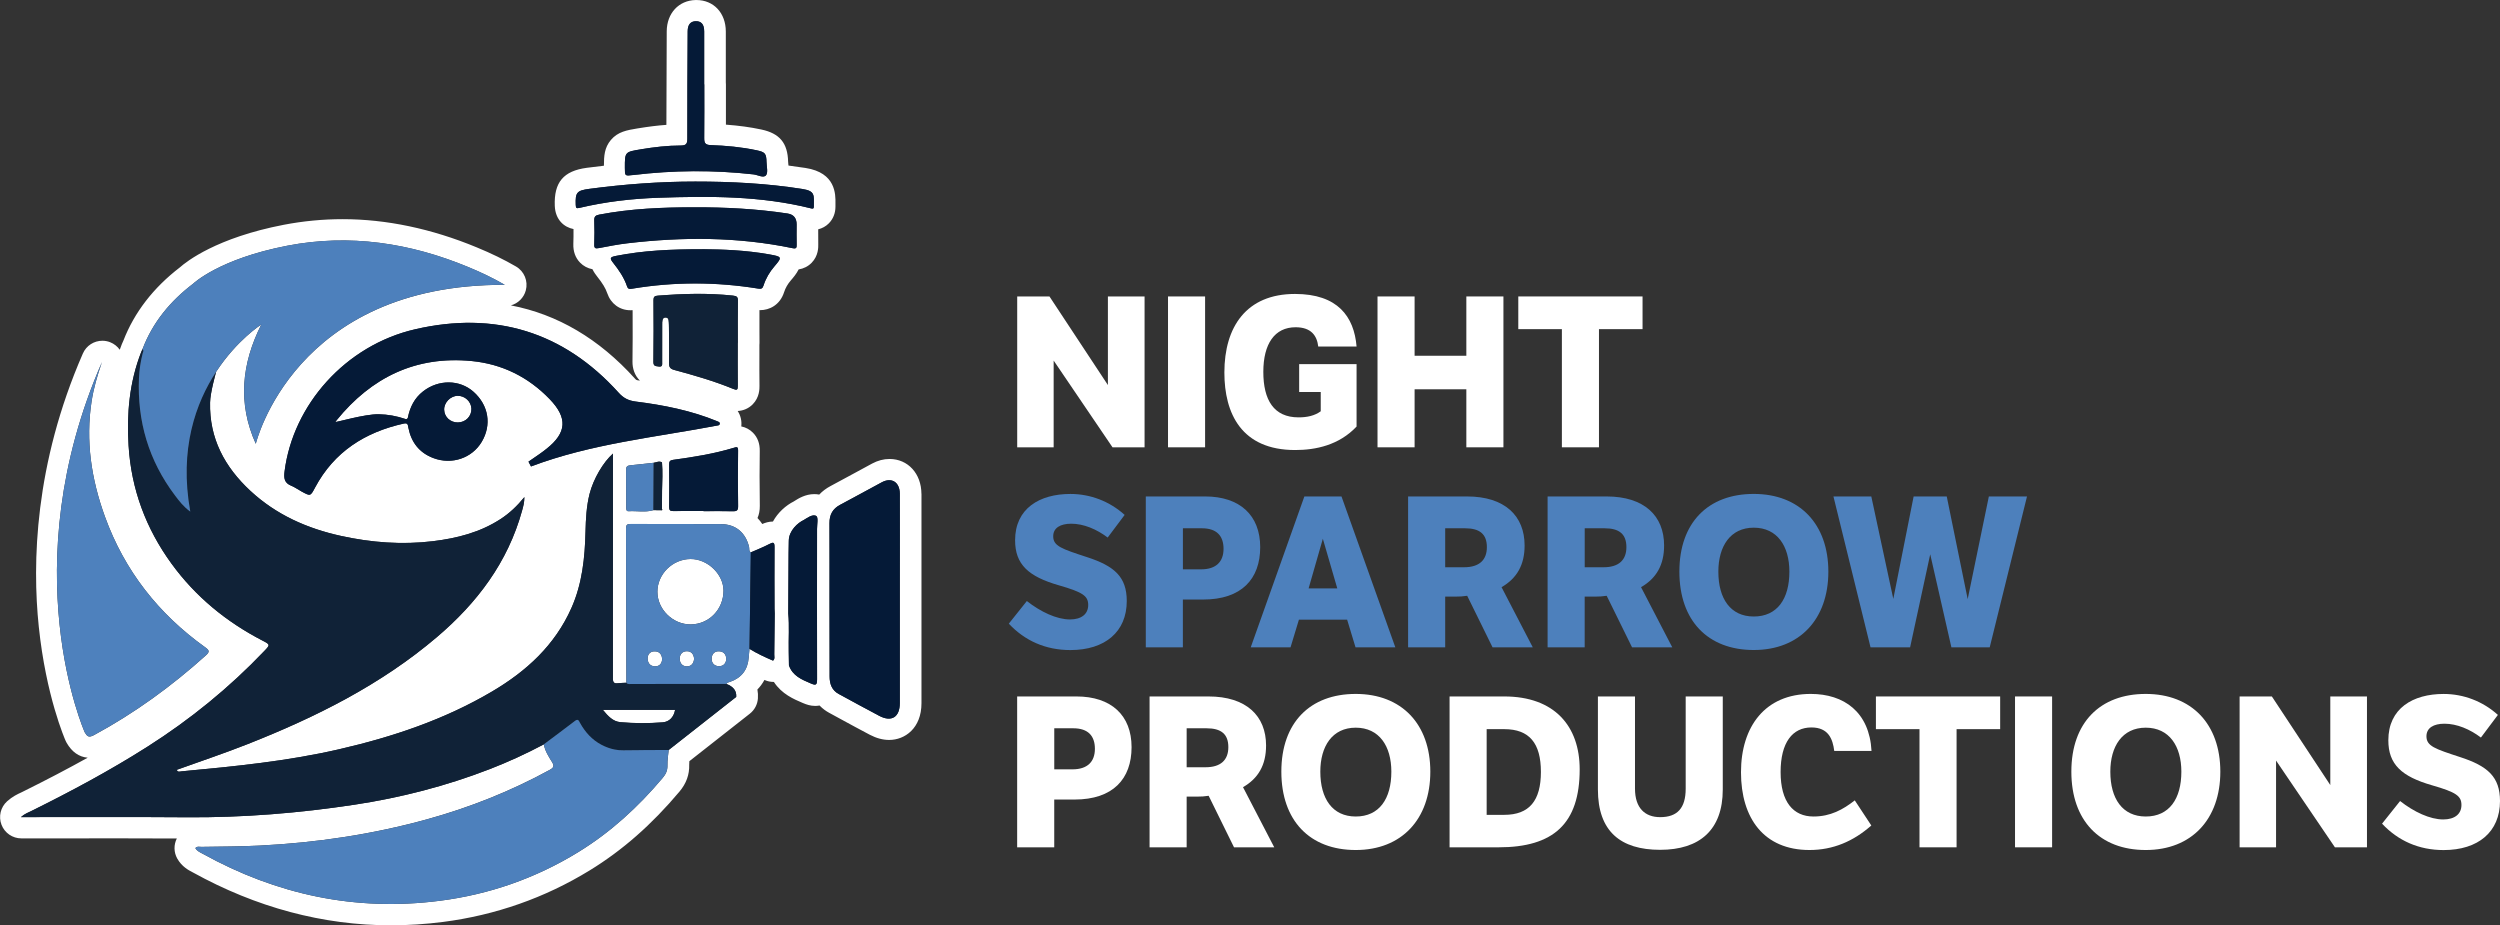 <?xml version="1.0" encoding="UTF-8"?>
<svg id="Dos_and_Don_ts" data-name="Dos and Don&amp;apos;ts" xmlns="http://www.w3.org/2000/svg" viewBox="0 0 899.99 333.13">
  <rect x="0" y="0" width="899.99" height="333.13" fill="#333333" stroke="none"/>
  <defs>
    <style>
      .cls-1 {
        fill: #4d80bc;
      }

      .cls-2 {
        fill: #4e81bd;
      }

      .cls-3 {
        fill: #fff;
      }

      .cls-4 {
        fill: #051a37;
      }

      .cls-5 {
        fill: #102237;
      }
    </style>
  </defs>
  <g id="logos">
    <g>
      <g>
        <path class="cls-3" d="M223.33,259.97c5.07.45,10.17.46,15.25.06,2.45-.2,4-1.95,4.45-4.48h-25.99c1.8,2.18,3.58,4.18,6.29,4.42Z"/>
        <path class="cls-3" d="M231.66,270.04c2.37-.01,4.74-.03,7.11-.04-2.37.01-4.74.02-7.11.04Z"/>
        <path class="cls-3" d="M225.89,246.13s.06.02.09.03c-.03-.01-.06-.02-.09-.03Z"/>
        <path class="cls-3" d="M208.78,260.21c1.86,3.36,4.32,6.13,7.77,7.93,1.52.79,3.08,1.37,4.71,1.69-1.63-.32-3.19-.9-4.71-1.69-3.45-1.8-5.91-4.57-7.77-7.93-.23-.41-.41-.9-.76-1.03.35.14.53.62.76,1.03Z"/>
        <path class="cls-3" d="M236.67,213.1c.03,6.34,5.62,11.76,12.04,11.68,6.58-.08,11.76-5.45,11.74-12.17-.02-5.93-5.77-11.43-11.9-11.37-6.5.06-11.92,5.46-11.89,11.86Z"/>
        <path class="cls-3" d="M244.7,237.18c.03,1.57.94,2.72,2.6,2.71,1.67-.01,2.42-1.17,2.58-2.71-.14-1.67-1-2.75-2.63-2.74-1.63.01-2.58,1.13-2.55,2.74Z"/>
        <path class="cls-3" d="M235.64,239.87c1.67.09,2.57-.87,2.72-2.43-.02-1.76-.87-2.85-2.48-2.95-1.62-.1-2.72.86-2.73,2.53,0,1.54.8,2.76,2.49,2.85Z"/>
        <path class="cls-3" d="M258.93,234.47c-1.68-.1-2.67.95-2.73,2.55-.07,1.6.86,2.73,2.52,2.8,1.63.07,2.57-.9,2.75-2.45-.03-1.78-.9-2.8-2.53-2.9Z"/>
        <g>
          <path class="cls-3" d="M331.71,177.75c-.04-7.25-4.86-12.52-11.48-12.52-2.11,0-4.21.55-6.25,1.64-2.25,1.2-4.51,2.43-6.75,3.66-2.69,1.46-5.47,2.98-8.19,4.42-1.61.85-2.99,1.89-4.12,3.1-.58-.11-1.17-.17-1.78-.17-3.23,0-5.79,1.62-7.17,2.5-.06.04-.12.08-.18.12-2.88,1.45-5.74,3.98-7.53,7.25-1.5.02-2.79.42-3.84.89-.52-.77-1.1-1.49-1.72-2.15.57-1.3.85-2.76.83-4.4-.11-7.91-.11-13.99-.02-19.7.05-2.7-.77-4.93-2.44-6.61-1.16-1.18-2.61-1.95-4.21-2.27.24-2-.25-3.95-1.29-5.55,2.05-.11,3.96-.94,5.39-2.39,2.5-2.53,2.46-5.66,2.45-6.68-.05-3.71-.04-7.51-.03-11.19v-3.53c.02-.23.04-.47.04-.71,0-1.39,0-2.78-.02-4.17,0-2.52-.02-5.1,0-7.66.09,0,.19.02.28.02,3.16,0,7.07-1.71,8.6-6.49.48-1.49,1.29-2.91,2.41-4.21.87-1.01,2.02-2.34,2.82-3.96,1.79-.28,3.41-1.1,4.67-2.38,2.5-2.57,2.41-5.68,2.39-6.7-.04-1.6-.03-3.21-.02-4.91v-.45c1.44-.35,2.76-1.07,3.82-2.14,1.55-1.56,2.4-3.69,2.39-6.02,0-.41,0-.78,0-1.13.05-3.31.15-11.08-10.75-12.79-2.03-.31-4.09-.61-6.16-.87-.02-.21-.04-.4-.06-.58-.02-.26-.07-.66-.07-.8-.16-6.73-3.04-10.2-9.65-11.6-3.93-.84-8.13-1.41-12.74-1.75.02-3.1,0-6.19,0-9.21v-5.27c0-.25-.02-.49-.04-.73v-4.77c0-4.52,0-9.05,0-13.57-.02-6.66-4.37-11.31-10.59-11.31h-.28c-6.09.14-10.36,4.77-10.4,11.25l-.02,5.5c-.05,9.24-.1,18.75-.1,28.19-3.13.22-6.48.64-10.26,1.26l-.15.02c-3.78.63-7.04,1.17-9.57,4.15-2.34,2.77-2.51,5.8-2.51,9.28-2.04.23-4.09.48-6.15.75-8.42,1.12-11.87,5.22-11.54,13.71.2,5.04,3.4,7.7,6.74,8.34.02,1.72,0,3.5-.06,5.31-.09,2.74.72,5.01,2.41,6.76,1.2,1.25,2.76,2.07,4.47,2.39.58,1.2,1.28,2.09,1.66,2.58,1.98,2.48,3.07,4.29,3.66,6.04,1.29,3.8,4.48,6.15,8.35,6.15.28,0,.54-.02.79-.03.04,7.17.02,12.98-.05,18.52-.03,2.39.74,4.97,2.68,6.84-.15-.02-.3-.05-.45-.06-.82-.11-.9-.17-1.39-.71-12.88-14.28-27.84-23.09-44.61-26.31,2.57-.71,4.64-2.72,5.36-5.38.91-3.36-.55-6.9-3.56-8.64-4.24-2.46-8.86-4.71-14.13-6.88-16.27-6.73-32.51-10.14-48.27-10.14-7.05,0-14.16.68-21.14,2.02-24.22,4.67-35.06,13.23-37.4,15.32-9.57,7.34-16.43,16.23-20.37,26.41l-.05.11c-.17.36-.34.73-.51,1.16-.26.66-.51,1.33-.74,1.99-.84-1.19-2.03-2.15-3.48-2.72-.91-.35-1.85-.52-2.78-.52-2.96,0-5.77,1.72-7.02,4.6-17.42,39.88-18.25,75.48-15.87,98.33,2.6,24.96,9.38,40.46,9.67,41.11.11.25.23.49.37.73,1.9,3.28,4.45,5.06,7.57,5.33-7.05,3.93-14.74,7.96-23.35,12.23-.2.11-.41.2-.61.3-1.25.57-3.13,1.44-5.05,3.17-2.35,2.12-3.16,5.48-2.02,8.44,1.13,2.96,3.98,4.91,7.15,4.91h3.86c5.01,0,10.03,0,15.04,0,5.01,0,10.02-.02,15.02-.02,8.49,0,15.59.02,22.04.06-1.13,2.24-1.12,4.94.15,7.21,1.65,2.93,4.13,4.22,5.33,4.84.1.05.2.1.3.16,22.84,12.63,46.82,19.04,71.3,19.04,6.17,0,12.47-.41,18.73-1.21,18.91-2.43,36.68-8.67,52.79-18.54,11.77-7.2,22.35-16.48,32.35-28.38,2.47-2.94,3.62-6.12,3.51-9.72-.02-.35,0-.77.05-1.23l21.78-17.11c1.69-1.33,2.75-3.32,2.9-5.47.08-1.12.02-2.19-.18-3.23,1-1.03,1.85-2.18,2.54-3.45.07.03.15.07.22.1.97.41,1.99.62,3.02.62.05,0,.1,0,.15,0,2.83,4.37,7.21,6.22,10.29,7.53l.19.08c1.2.51,2.64,1.03,4.39,1.03.54,0,1.06-.05,1.57-.15,1.18,1.23,2.43,2.07,3.43,2.61,1.48.8,2.95,1.6,4.42,2.41,3.35,1.82,6.81,3.71,10.28,5.53,2.35,1.23,4.68,1.85,6.94,1.85,5.6,0,11.63-4.15,11.63-13.25v-44.99c0-2.9,0-5.81,0-8.72,0-7.11.02-14.45,0-21.68ZM253.25,183.96c-3.62,0-7.24-.04-10.85.02-1.15.02-1.53-.29-1.51-1.48.06-5.09.05-10.19,0-15.28-.01-1.09.27-1.52,1.42-1.68,7.38-1.01,14.74-2.18,21.89-4.35.93-.28,1.54-.53,1.51,1.04-.11,6.64-.08,13.29.01,19.93.02,1.46-.36,1.92-1.84,1.88-3.54-.1-7.09-.03-10.63-.03v-.06ZM238.04,183.69s.01-.01.02-.02c-.04,0-.08,0-.14,0-.89,0-1.77-.02-2.66-.02-2.95.89-5.97.21-8.95.39-.81.05-.87-.62-.87-1.24,0-4.58,0-9.15-.05-13.72-.02-1.06.45-1.46,1.4-1.56,2.85-.31,5.7-.61,8.55-.92.99-.15,1.95-.74,2.98-.15.27,3.39.11,6.78.02,10.18-.02,2.22-.02,4.44-.04,6.66.01.05,0,.09,0,.13.04-.04.08-.08.11-.11.07.32-.08.43-.38.38ZM235.25,108.1c0-1.28.43-1.57,1.62-1.67,9-.72,17.99-.97,26.99-.01,1.41.15,1.82.51,1.79,1.94-.09,5.02-.04,10.05-.04,15.07h-.03c0,5.17-.04,10.34.02,15.52.02,1.38-.28,1.62-1.59,1.08-6.9-2.84-14.07-4.9-21.26-6.84-1.52-.41-1.93-1.05-1.9-2.56.09-4.21,0-8.42-.03-12.63,0-.37.02-.74-.02-1.11-.11-1.04.2-2.63-1.28-2.59-1.19.03-1.13,1.5-1.13,2.55,0,4.51-.01,9.01-.01,13.52,0,.89.19,1.79-1.29,1.58-1.09-.15-1.89-.1-1.87-1.67.1-7.39.08-14.78.03-22.16ZM230.76,53.75c4.75-.78,9.51-1.35,14.31-1.35,2.05,0,2.37-.73,2.36-2.57-.03-12.85.06-25.7.12-38.55.01-2.37,1.02-3.58,2.91-3.63,2.01-.05,3.03,1.15,3.04,3.67.01,6.35,0,12.7,0,19.06h.04c0,6.43.04,12.85-.03,19.28-.02,1.74.26,2.52,2.36,2.59,5.53.19,11.05.7,16.49,1.86,3.1.66,3.5,1.16,3.58,4.28.04,1.62.61,3.75-.19,4.72-.9,1.1-2.95-.14-4.5-.32-14.45-1.63-28.88-1.51-43.31.23-3,.36-2.99.41-3-2.53-.02-5.81,0-5.76,5.82-6.72ZM207.26,73.8c-.18-4.51.4-5.21,4.88-5.81,12.67-1.68,25.39-2.63,38.18-2.63,12.86,0,25.67.65,38.39,2.65,4.87.76,4.25,2.2,4.27,6.38,0,.79-.42.77-1.01.62-18.11-4.53-36.56-4.45-55.03-3.82-9.53.33-18.98,1.42-28.28,3.63-1.1.26-1.36.14-1.4-1.02ZM213.93,88.02c.1-2.88.1-5.76,0-8.64-.05-1.42.46-1.86,1.82-2.12,11.3-2.15,22.71-2.64,34.17-2.62,11.24-.05,22.43.55,33.55,2.22q3.31.5,3.31,3.92c0,2.44-.05,4.88.01,7.31.03,1.12-.12,1.53-1.44,1.26-19.73-4.1-39.59-4.11-59.51-1.76-3.44.41-6.85,1.08-10.25,1.73-1.22.23-1.71.11-1.66-1.29ZM225.73,103.06c-1.05-3.1-2.89-5.79-4.91-8.34-1.43-1.8-1.27-2.16,1.03-2.61,9.6-1.88,19.31-2.41,31.7-2.38,6.08.05,14.79.3,23.38,1.85,4.55.82,4.8.92,1.85,4.33-1.75,2.03-3.1,4.33-3.91,6.88-.35,1.11-.82,1.28-1.9,1.11-15.13-2.45-30.26-2.49-45.39.03-.84.14-1.45.27-1.84-.86ZM228.83,144.55c10.05,1.26,19.97,3.22,29.4,7.1.18.07.36.15.53.24.56.27.45,1.11-.16,1.23-22.64,4.31-45.72,6.58-67.43,14.8-.55-1.03-.37-.7-.91-1.73,1.3-.89,2.59-1.78,3.89-2.68.91-.63,1.79-1.3,2.66-1.99,7.25-5.76,7.58-11.1,1.09-17.83-7.69-7.98-17.12-12.65-28.06-13.72-20.1-1.96-36.11,5.86-48.67,21.33-.15.2-.29.4-.44.6.29.19,10.59-2.88,15.64-2.78,3.27.07,6.42.63,9.62,1.72.38.13.77-.1.85-.49.76-3.78,2.37-7.05,5.5-9.48,5.56-4.32,13.14-4.27,18.14.17,5.45,4.85,6.6,11.89,2.94,18.03-3.5,5.88-10.77,8.33-17.39,5.83-5.07-1.91-7.95-5.66-9-10.9-.19-.93-.12-1.87-1.65-1.53-13.96,3.11-25.07,10.14-31.95,23.04-1.68,3.14-1.63,3.18-4.88,1.4-1.23-.67-2.38-1.53-3.67-2.04-2.54-1.02-2.74-2.74-2.42-5.23,3.03-23.8,21.79-45.3,47.04-51.12,28.56-6.59,53.34.82,73.21,22.84,1.76,1.95,3.55,2.86,6.13,3.19ZM30.49,263.6s-26.21-59.02,6.22-133.26c-1.69,4.92-3.01,9.42-3.73,14.11-2.21,14.31-.09,28.08,4.8,41.55,7.07,19.5,19.32,35.03,36.11,47.05,1.45,1.04,1.67,1.58.24,2.87-12.35,11.11-25.67,20.81-40.31,28.72-1.91,1.03-2.47.45-3.33-1.04ZM269.81,233.58c-.1,1.02-.21,2.04-.28,3.07-.32,4.43-2.56,7.37-6.76,8.83-.45.16-1.04.16-1.28.73,2.55.96,3.71,2.5,3.55,4.67l-24.32,19.11h0c-.16,1.83-.49,3.67-.44,5.5.06,1.83-.54,3.16-1.72,4.55-8.81,10.48-18.79,19.61-30.48,26.77-15.33,9.38-31.95,15.18-49.76,17.47-30.32,3.9-58.7-2.19-85.34-16.93-.94-.52-2.02-.92-2.65-2.04.65-.74,1.51-.43,2.24-.44,6.94-.11,13.88-.12,20.81-.46,20.49-1.02,40.66-4.02,60.44-9.49,15.35-4.25,30.06-10.1,44.05-17.75,1.37-.75,1.79-1.36.86-2.84-1.24-1.98-2.52-3.99-2.97-6.36,3.76-2.82,7.53-5.61,11.26-8.47.14-.11.27-.19.39-.25-.12.06-.25.14-.39.25-3.73,2.86-7.5,5.65-11.26,8.47-6.32,3.36-12.82,6.34-19.48,8.92-15.76,6.1-32.02,10.28-48.72,12.81-20.04,3.04-40.18,4.68-60.47,4.52-19.35-.15-38.71-.05-58.06-.06h-1.49c1.33-1.2,2.69-1.67,3.94-2.29,14.21-7.04,28.18-14.52,41.59-23.05,15.4-9.79,29.46-21.22,42.05-34.43,2.17-2.27,2.21-2.31-.7-3.82-13-6.74-24.04-15.79-32.68-27.66-9.2-12.65-14.48-26.77-15.45-42.46-.72-11.57.3-22.86,4.55-33.73.14-.34.3-.67.45-1.01,3.69-9.71,10.07-17.36,18.25-23.58,0,0,9.27-8.93,33.94-13.68,22.42-4.32,44.07-1,65.03,7.67,4.49,1.85,8.88,3.92,13.21,6.43-75.96-.31-89.64,57.23-89.64,57.23-6.58-14.66-5.11-28.83,1.99-42.96,0,0-8.74,5.54-16.25,17-.3,1.08-2.11,7.51-2.19,11.07-.3,12.95,5.25,23.21,14.49,31.8,9.3,8.64,20.43,13.58,32.71,16.26,10.91,2.38,21.91,3.23,33.01,1.89,8.65-1.06,16.96-3.15,24.39-7.99,3.17-2.07,5.88-4.61,8.55-7.89-.02,1.98-.43,3.42-.83,4.86-5.14,18.62-16.18,33.23-30.69,45.56-20.24,17.21-43.61,28.83-68.08,38.49-8.42,3.33-17.01,6.19-25.55,9.27.34.98,1.15.6,1.69.55,19.02-1.78,38.05-3.64,56.71-7.94,19.33-4.45,38.05-10.71,55.22-20.87,12.29-7.27,22.53-16.63,28.47-30.02,3.89-8.76,4.83-18.04,5.06-27.46.11-4.58.34-9.15,1.47-13.62,1.37-5.39,4.94-11.43,8.42-14.49,0,26.9,0,53.95-.03,81,0,1.43.47,1.82,1.77,1.68,1.02-.12,2.05-.12,3.08-.18.11.15.24.26.37.33-.13-.07-.26-.18-.37-.33-.04-18.52-.06-37.03-.13-55.55,0-1.27.4-1.61,1.63-1.61,10.84.04,21.69-.02,32.53.05,5.3.03,8.85,3.02,10.13,8.17.17.67-.16,1.53.63,2.01,2.21-.98,4.49-1.85,6.62-2.98,1.53-.81,1.93-.68,1.92,1.13-.06,7.36,0,14.73,0,22.1,0,.59.04,1.18.07,1.76-.05,4.9-.08,9.8-.16,14.71-.01.76.31,1.63-.45,2.26-2.91-1.25-5.78-2.57-8.47-4.24ZM284.02,239.54c-.03-1.69-.05-3.38-.08-5.07-.1-4.55.26-9.11-.17-13.66.04-7.23.08-14.46.12-21.69,0-1.48.05-2.95.07-4.43.04-3.74,3.34-6.53,5.35-7.46,1.06-.6,3.22-2.32,4.57-1.46.76.49.26,3.02.26,4.63,0,18.08-.05,36.16.01,54.24,0,2.06-.52,2.13-2.21,1.41-3.3-1.4-6.58-2.73-7.91-6.51ZM301.97,249.84c-2.52-1.36-3.31-3.65-3.31-6.31-.03-8.57-.03-17.14-.03-25.71,0-9.83.03-19.65-.02-29.48-.02-3.04,1.15-5.2,3.87-6.63,5.02-2.64,9.97-5.43,14.99-8.1,3.53-1.88,6.44-.05,6.46,4.14.05,10.12,0,20.24,0,30.36,0,2.51,0,5.02,0,7.54h0c0,12.48,0,24.97,0,37.45,0,5.03-2.94,6.92-7.35,4.61-4.9-2.57-9.74-5.25-14.61-7.88Z"/>
          <path class="cls-3" d="M159.89,147.51c.07,2.61,2.26,4.62,4.97,4.57,2.79-.05,4.93-2.24,4.84-4.95-.08-2.56-2.33-4.66-4.95-4.64-2.59.03-4.93,2.44-4.86,5.02Z"/>
          <path class="cls-5" d="M227.32,246.23c-.44,0-.93.09-1.34-.07-.03-.01-.06-.02-.09-.03,0,0-.02-.01-.03-.02-.13-.07-.26-.18-.37-.33-1.03.05-2.06.06-3.08.18-1.3.15-1.78-.25-1.77-1.68.04-27.05.03-54.11.03-81-3.48,3.06-7.04,9.1-8.42,14.49-1.13,4.47-1.36,9.04-1.47,13.62-.23,9.42-1.17,18.7-5.06,27.46-5.93,13.4-16.17,22.75-28.47,30.02-17.17,10.16-35.89,16.42-55.22,20.87-18.66,4.3-37.69,6.16-56.71,7.94-.54.05-1.35.43-1.69-.55,8.55-3.08,17.14-5.94,25.55-9.27,24.47-9.67,47.84-21.29,68.08-38.49,14.51-12.33,25.55-26.94,30.69-45.56.4-1.44.81-2.88.83-4.86-2.67,3.28-5.37,5.82-8.55,7.89-7.43,4.84-15.74,6.94-24.39,7.99-11.11,1.35-22.11.5-33.01-1.89-12.27-2.68-23.41-7.63-32.71-16.26-9.24-8.59-14.79-18.86-14.49-31.8.08-3.56,1.89-9.99,2.19-11.07-7.28,11.11-13.41,27.77-9.33,50.37-2.39-1.71-3.99-3.8-5.56-5.89-9.41-12.5-13.57-26.64-12.91-42.21.12-2.94.58-5.87,1.3-8.74.13-.54.58-1.1-.03-1.63-.15.34-.31.67-.45,1.01-4.25,10.87-5.27,22.16-4.55,33.73.97,15.7,6.25,29.81,15.45,42.46,8.63,11.87,19.68,20.92,32.68,27.66,2.91,1.51,2.87,1.56.7,3.82-12.59,13.21-26.65,24.64-42.05,34.43-13.41,8.52-27.38,16-41.59,23.05-1.25.62-2.61,1.09-3.94,2.29h1.49c19.35,0,38.71-.09,58.06.06,20.29.15,40.42-1.49,60.47-4.52,16.69-2.53,32.96-6.71,48.72-12.81,6.66-2.58,13.16-5.56,19.48-8.92,3.76-2.82,7.53-5.61,11.26-8.47.14-.11.27-.19.39-.25.25-.12.45-.13.61-.07.35.14.53.62.76,1.03,1.86,3.37,4.32,6.13,7.77,7.93,1.52.79,3.08,1.37,4.71,1.69,1.01.2,2.05.29,3.13.28,2.42-.04,4.85-.06,7.27-.07,2.37-.01,4.74-.03,7.11-.04.65,0,1.3,0,1.95,0l24.32-19.11c.16-2.18-1-3.72-3.55-4.67,0,0,0,0,0,0-11.39.01-22.79.02-34.18.02ZM243.03,255.56c-.45,2.53-2,4.28-4.45,4.48-5.07.4-10.18.39-15.25-.06-2.71-.24-4.49-2.23-6.29-4.42h25.99Z"/>
          <path class="cls-1" d="M231.66,270.04c-2.42.01-4.85.03-7.27.07-1.08.02-2.12-.08-3.13-.28-1.63-.32-3.19-.89-4.71-1.69-3.45-1.81-5.91-4.57-7.77-7.93-.23-.41-.41-.9-.76-1.03-.16-.06-.35-.06-.61.07-.12.06-.24.14-.39.25-3.73,2.86-7.5,5.65-11.26,8.47.45,2.37,1.73,4.38,2.97,6.36.94,1.49.52,2.09-.86,2.84-13.99,7.65-28.7,13.51-44.05,17.75-19.78,5.47-39.95,8.47-60.44,9.49-6.94.34-13.88.36-20.81.46-.73.01-1.59-.3-2.24.44.63,1.12,1.71,1.52,2.65,2.04,26.64,14.74,55.02,20.83,85.34,16.93,17.81-2.29,34.44-8.08,49.76-17.47,11.7-7.16,21.67-16.3,30.48-26.77,1.17-1.4,1.77-2.72,1.72-4.55-.06-1.83.28-3.66.44-5.5h0c-.65,0-1.3,0-1.95,0-2.37.01-4.74.02-7.11.04Z"/>
          <path class="cls-4" d="M222.69,141.37c-19.87-22.03-44.65-29.43-73.21-22.84-25.25,5.82-44.01,27.33-47.04,51.12-.32,2.49-.12,4.21,2.42,5.23,1.29.52,2.44,1.37,3.67,2.04,3.25,1.78,3.2,1.75,4.88-1.4,6.88-12.9,17.99-19.93,31.95-23.04,1.53-.34,1.46.6,1.65,1.53,1.04,5.24,3.93,8.99,9,10.9,6.62,2.5,13.88.04,17.39-5.83,3.66-6.13,2.51-13.18-2.94-18.03-4.99-4.44-12.58-4.5-18.14-.17-3.13,2.43-4.74,5.71-5.5,9.48-.08.39-.47.62-.85.49-3.2-1.09-6.35-1.65-9.62-1.72-5.05-.1-15.35,2.97-15.64,2.78.15-.2.29-.4.44-.6,12.56-15.47,28.57-23.29,48.67-21.33,10.94,1.07,20.37,5.74,28.06,13.72,6.49,6.73,6.16,12.07-1.09,17.83-.87.69-1.75,1.36-2.66,1.99-1.29.9-2.59,1.79-3.89,2.68.55,1.03.37.7.91,1.73,21.72-8.22,44.79-10.49,67.43-14.8.61-.12.73-.96.16-1.23-.18-.08-.35-.16-.53-.24-9.43-3.88-19.35-5.84-29.4-7.1-2.59-.33-4.37-1.23-6.13-3.19ZM169.71,147.13c.08,2.71-2.06,4.9-4.84,4.95-2.72.05-4.9-1.96-4.97-4.57-.07-2.58,2.27-4.99,4.86-5.02,2.63-.03,4.88,2.07,4.95,4.64Z"/>
          <path class="cls-2" d="M33.82,264.63c14.64-7.9,27.96-17.61,40.31-28.72,1.43-1.29,1.22-1.83-.24-2.87-16.79-12.02-29.04-27.56-36.11-47.05-4.89-13.47-7.01-27.24-4.8-41.55.72-4.68,2.04-9.18,3.73-14.11-32.43,74.24-6.22,133.26-6.22,133.26.86,1.48,1.42,2.06,3.33,1.04Z"/>
          <path class="cls-1" d="M51.33,127.33c-.71,2.87-1.17,5.79-1.3,8.74-.67,15.58,3.5,29.71,12.91,42.21,1.57,2.09,3.17,4.19,5.56,5.89-4.09-22.6,2.05-39.26,9.33-50.37,7.51-11.46,16.25-17,16.25-17-7.1,14.13-8.57,28.31-1.99,42.96,0,0,13.68-57.53,89.64-57.23-4.33-2.51-8.72-4.58-13.21-6.43-20.96-8.67-42.61-11.99-65.03-7.67-24.67,4.75-33.94,13.68-33.94,13.68-8.18,6.22-14.56,13.87-18.25,23.58.61.53.16,1.1.03,1.63Z"/>
        </g>
        <path class="cls-2" d="M269.66,196.84c-1.28-5.15-4.83-8.13-10.13-8.17-10.84-.07-21.69,0-32.53-.05-1.23,0-1.64.34-1.63,1.61.07,18.52.1,37.03.13,55.55.11.15.24.26.37.33,0,0,.02.01.03.02.03.01.06.02.09.03.42.17.9.07,1.34.07,11.39,0,22.79-.01,34.18-.02,0,0,0,0,0,0,.24-.57.82-.57,1.28-.73,4.21-1.46,6.44-4.4,6.76-8.83.07-1.02.19-2.05.28-3.07.16-11.58.31-23.16.47-34.73-.79-.48-.46-1.34-.63-2.01ZM235.88,234.49c1.61.1,2.46,1.18,2.48,2.95-.15,1.56-1.05,2.52-2.72,2.43-1.69-.09-2.49-1.31-2.49-2.85,0-1.66,1.11-2.63,2.73-2.53ZM249.88,237.18c-.16,1.54-.91,2.7-2.58,2.71-1.66.01-2.57-1.13-2.6-2.71-.03-1.61.92-2.73,2.55-2.74,1.63-.01,2.49,1.07,2.63,2.74ZM260.45,212.62c.02,6.72-5.16,12.09-11.74,12.17-6.43.08-12.02-5.35-12.04-11.68-.03-6.39,5.39-11.79,11.89-11.86,6.12-.06,11.88,5.44,11.9,11.37ZM258.71,239.82c-1.66-.07-2.58-1.2-2.52-2.8.07-1.6,1.05-2.65,2.73-2.55,1.63.1,2.5,1.12,2.53,2.9-.18,1.54-1.11,2.51-2.75,2.45Z"/>
        <path class="cls-4" d="M323.92,253.11c0-12.48,0-24.97,0-37.45h0c0-2.51,0-5.02,0-7.54,0-10.12.05-20.24,0-30.36-.02-4.19-2.93-6.03-6.46-4.14-5.01,2.67-9.96,5.45-14.99,8.1-2.73,1.43-3.89,3.59-3.87,6.63.05,9.83.01,19.65.02,29.48,0,8.57,0,17.14.03,25.71,0,2.66.8,4.95,3.31,6.31,4.87,2.63,9.71,5.32,14.61,7.88,4.41,2.31,7.35.42,7.35-4.61Z"/>
        <path class="cls-5" d="M237.09,131.94c1.48.21,1.29-.69,1.29-1.58,0-4.51,0-9.01.01-13.52,0-1.05-.06-2.51,1.13-2.55,1.49-.04,1.17,1.54,1.28,2.59.04.37.02.74.02,1.11.02,4.21.12,8.42.03,12.63-.03,1.51.38,2.15,1.9,2.56,7.19,1.94,14.36,4,21.26,6.84,1.31.54,1.6.3,1.59-1.08-.06-5.17-.02-10.34-.02-15.52h.03c0-5.02-.06-10.05.04-15.07.03-1.43-.38-1.79-1.79-1.94-9-.95-17.99-.7-26.99.01-1.19.09-1.63.39-1.62,1.67.06,7.39.07,14.78-.03,22.16-.02,1.57.78,1.52,1.87,1.67Z"/>
        <path class="cls-4" d="M215.59,89.31c3.4-.66,6.81-1.33,10.25-1.73,19.92-2.35,39.78-2.34,59.51,1.76,1.32.27,1.47-.14,1.44-1.26-.06-2.44-.02-4.87-.01-7.31q0-3.42-3.31-3.92c-11.12-1.67-22.32-2.27-33.55-2.22-11.46-.02-22.87.47-34.17,2.62-1.36.26-1.87.7-1.82,2.12.11,2.88.1,5.76,0,8.64-.05,1.4.44,1.53,1.66,1.29Z"/>
        <path class="cls-4" d="M227.95,63c14.43-1.73,28.86-1.85,43.31-.23,1.55.17,3.6,1.42,4.5.32.8-.98.23-3.1.19-4.72-.07-3.12-.47-3.62-3.58-4.28-5.43-1.16-10.96-1.67-16.49-1.86-2.1-.07-2.37-.85-2.36-2.59.07-6.42.03-12.85.03-19.28h-.04c0-6.35,0-12.7,0-19.06,0-2.52-1.03-3.71-3.04-3.67-1.88.04-2.9,1.26-2.91,3.63-.07,12.85-.15,25.7-.12,38.55,0,1.84-.31,2.57-2.36,2.57-4.8,0-9.57.57-14.31,1.35-5.83.96-5.83.91-5.82,6.72,0,2.94,0,2.89,3,2.53Z"/>
        <path class="cls-4" d="M227.57,103.92c15.13-2.52,30.26-2.48,45.39-.03,1.08.17,1.55,0,1.9-1.11.82-2.55,2.16-4.85,3.91-6.88,2.95-3.41,2.7-3.51-1.85-4.33-8.6-1.55-17.3-1.8-23.38-1.85-12.39-.03-22.1.49-31.7,2.38-2.3.45-2.46.81-1.03,2.61,2.03,2.56,3.86,5.24,4.91,8.34.38,1.13,1,1,1.84.86Z"/>
        <path class="cls-4" d="M294.14,244.64c-.06-18.08-.01-36.16-.01-54.24,0-1.61.51-4.14-.26-4.63-1.35-.87-3.5.86-4.57,1.46-2,.93-5.31,3.72-5.35,7.46-.02,1.48-.06,2.95-.07,4.43-.04,7.23-.08,14.46-.12,21.69.43,4.55.07,9.11.17,13.66.04,1.69.06,3.38.08,5.07,1.32,3.77,4.6,5.1,7.91,6.51,1.69.72,2.22.65,2.21-1.41Z"/>
        <path class="cls-4" d="M263.88,184.05c1.48.04,1.86-.42,1.84-1.88-.09-6.64-.12-13.29-.01-19.93.03-1.57-.58-1.32-1.51-1.04-7.15,2.17-14.51,3.34-21.89,4.35-1.15.16-1.44.58-1.42,1.68.05,5.09.06,10.19,0,15.28-.01,1.18.37,1.5,1.51,1.48,3.62-.07,7.24-.02,10.85-.02v.06c3.54,0,7.09-.07,10.63.03Z"/>
        <path class="cls-4" d="M208.66,74.82c9.29-2.2,18.75-3.3,28.28-3.63,18.47-.63,36.91-.71,55.03,3.82.59.15,1.02.18,1.01-.62-.01-4.18.6-5.62-4.27-6.38-12.72-2-25.53-2.65-38.39-2.65-12.79,0-25.51.95-38.18,2.63-4.48.6-5.06,1.3-4.88,5.81.05,1.16.31,1.28,1.4,1.02Z"/>
        <path class="cls-4" d="M278.74,235.57c.08-4.9.11-9.8.16-14.71-.02-.59-.06-1.18-.07-1.76-.02-7.37-.07-14.73,0-22.1.02-1.82-.39-1.94-1.92-1.13-2.14,1.13-4.41,2-6.62,2.98-.16,11.58-.31,23.16-.47,34.73,2.7,1.67,5.57,2.99,8.47,4.24.76-.63.44-1.5.45-2.26Z"/>
        <path class="cls-1" d="M235.34,166.6c-2.85.31-5.7.61-8.55.92-.94.1-1.41.51-1.4,1.56.05,4.57.04,9.14.05,13.72,0,.62.06,1.3.87,1.24,2.98-.18,6,.5,8.95-.39.02-5.69.05-11.37.08-17.05Z"/>
        <path class="cls-5" d="M238.3,183.29c.02-2.22.02-4.44.04-6.66.1-3.4.25-6.79-.02-10.18-1.03-.6-1.99,0-2.98.15-.02,5.69-.05,11.37-.08,17.05.89,0,1.77,0,2.66.02.05,0,.09,0,.14,0,0,0-.01.01-.02.02.3.05.44-.05.38-.38-.04.04-.07.08-.11.11,0-.04,0-.08,0-.13Z"/>
      </g>
      <g>
        <path class="cls-3" d="M366.18,106.72h11.62l21.04,31.9v-31.9h13.2v54.31h-11.54l-21.19-31.23v31.23h-13.12v-54.31Z"/>
        <path class="cls-3" d="M420.48,106.72h13.35v54.31h-13.35v-54.31Z"/>
        <path class="cls-3" d="M467.69,131.08h20.67v22.48c-6.33,6.71-14.71,8.45-22.1,8.45-19.31,0-25.49-13.12-25.49-27.91,0-16.44,7.92-28.28,25.42-28.28,15.39,0,21.27,8.15,22.17,18.93h-13.8c-.45-3.85-2.49-6.94-8.15-6.94-7.54,0-11.62,5.96-11.62,16.07s3.77,16.37,12.67,16.37c3.17,0,5.81-.6,8-2.19v-6.94h-7.77v-10.03Z"/>
        <path class="cls-3" d="M495.9,106.72h13.35v21.35h18.63v-21.35h13.35v54.31h-13.35v-20.89h-18.63v20.89h-13.35v-54.31Z"/>
        <path class="cls-3" d="M562.27,118.49h-15.69v-11.77h44.73v11.77h-15.69v42.54h-13.35v-42.54Z"/>
        <path class="cls-1" d="M369.65,216.36c4.98,3.92,10.79,6.64,15.54,6.64,4.15,0,6.56-1.96,6.56-5.2s-1.89-4.6-10.56-7.09c-11.01-3.17-15.76-7.54-15.76-16.22,0-11.46,8.82-16.67,19.91-16.67,7.17,0,14.1,2.64,19.53,7.54l-6.11,8.15c-4-3.02-8.67-4.98-13.12-4.98-3.92,0-6.49,1.51-6.49,4.53,0,3.54,3.09,4.53,12.07,7.47,10.03,3.24,14.41,7.17,14.41,15.84,0,11.09-7.84,17.65-20.29,17.65-8.9,0-16.37-3.32-22.17-9.5l6.49-8.15Z"/>
        <path class="cls-1" d="M412.49,178.72h21.34c12.52,0,19.84,6.79,19.84,18.25s-6.71,18.86-20.52,18.86h-7.32v17.2h-13.35v-54.31ZM425.84,190.18v14.78h6.56c5.43,0,8.07-2.79,8.07-7.39s-2.41-7.39-7.77-7.39h-6.86Z"/>
        <path class="cls-1" d="M482.93,178.72l19.38,54.31h-14.33l-3.02-9.96h-17.35l-3.02,9.96h-14.33l19.31-54.31h13.35ZM481.42,211.83l-5.2-17.88-5.13,17.88h10.33Z"/>
        <path class="cls-1" d="M528.11,178.72c13.65,0,20.74,7.01,20.74,17.65,0,7.01-2.79,11.84-8.3,15.01l11.24,21.65h-14.48l-9.13-18.55c-1.43.23-2.71.3-4.22.3h-3.7v18.25h-13.35v-54.31h21.19ZM520.26,190.18v14.03h6.79c5.43,0,8.22-2.56,8.22-7.24s-2.56-6.79-7.84-6.79h-7.17Z"/>
        <path class="cls-1" d="M578.33,178.72c13.65,0,20.74,7.01,20.74,17.65,0,7.01-2.79,11.84-8.3,15.01l11.24,21.65h-14.48l-9.13-18.55c-1.43.23-2.71.3-4.22.3h-3.7v18.25h-13.35v-54.31h21.19ZM570.49,190.18v14.03h6.79c5.43,0,8.22-2.56,8.22-7.24s-2.56-6.79-7.84-6.79h-7.17Z"/>
        <path class="cls-1" d="M631.35,177.81c16.52,0,26.85,10.86,26.85,27.98s-10.33,28.21-26.85,28.21-26.78-10.56-26.78-28.21,10.33-27.98,26.78-27.98ZM631.35,221.94c8.45,0,12.82-6.34,12.82-16.14,0-9.2-4.37-15.84-12.82-15.84s-12.75,6.71-12.75,15.84c0,9.73,4.38,16.14,12.75,16.14Z"/>
        <path class="cls-1" d="M660.01,178.72h13.65l7.92,36.88,7.32-36.88h11.92l7.54,36.96,7.62-36.96h13.73l-13.42,54.31h-13.8l-7.62-33.49-7.24,33.49h-14.25l-13.35-54.31Z"/>
        <path class="cls-3" d="M366.18,250.72h21.34c12.52,0,19.84,6.79,19.84,18.25s-6.71,18.86-20.52,18.86h-7.32v17.2h-13.35v-54.31ZM379.53,262.18v14.78h6.56c5.43,0,8.07-2.79,8.07-7.39s-2.41-7.39-7.77-7.39h-6.86Z"/>
        <path class="cls-3" d="M435.04,250.72c13.65,0,20.74,7.01,20.74,17.65,0,7.01-2.79,11.84-8.3,15.01l11.24,21.65h-14.48l-9.13-18.55c-1.43.23-2.71.3-4.22.3h-3.7v18.25h-13.35v-54.31h21.19ZM427.19,262.18v14.03h6.79c5.43,0,8.22-2.56,8.22-7.24s-2.56-6.79-7.84-6.79h-7.17Z"/>
        <path class="cls-3" d="M488.06,249.81c16.52,0,26.85,10.86,26.85,27.98s-10.33,28.21-26.85,28.21-26.78-10.56-26.78-28.21,10.33-27.98,26.78-27.98ZM488.06,293.94c8.45,0,12.82-6.34,12.82-16.14,0-9.2-4.37-15.84-12.82-15.84s-12.75,6.71-12.75,15.84c0,9.73,4.38,16.14,12.75,16.14Z"/>
        <path class="cls-3" d="M541.53,250.72c18.1,0,27.15,10.71,27.15,26.25,0,19.54-9.43,28.06-29.19,28.06h-17.65v-54.31h19.69ZM535.19,262.49v30.85h6.33c9.05,0,13.2-5.13,13.2-15.46s-4.15-15.39-13.2-15.39h-6.33Z"/>
        <path class="cls-3" d="M588.59,250.72v33.19c0,7.01,3.62,10.26,9.05,10.26,6.18,0,9.2-3.24,9.2-10.26v-33.19h13.35v33.49c0,14.56-8.3,21.72-22.55,21.72s-22.4-6.64-22.4-21.72v-33.49h13.35Z"/>
        <path class="cls-3" d="M673.66,297.18c-6.49,5.73-13.8,8.82-22.25,8.82-16.44,0-24.66-11.46-24.66-27.98s8.75-28.21,25.12-28.21c11.92,0,21.12,6.49,21.87,20.52h-13.42c-.53-4.3-2.11-8.45-8.22-8.45-6.79,0-11.09,5.36-11.09,16.07s4.53,15.99,11.84,15.99c6.11,0,10.63-2.49,14.86-5.81l5.96,9.05Z"/>
        <path class="cls-3" d="M691.01,262.49h-15.69v-11.77h44.73v11.77h-15.69v42.54h-13.35v-42.54Z"/>
        <path class="cls-3" d="M725.4,250.72h13.35v54.31h-13.35v-54.31Z"/>
        <path class="cls-3" d="M772.46,249.81c16.52,0,26.85,10.86,26.85,27.98s-10.33,28.21-26.85,28.21-26.78-10.56-26.78-28.21,10.33-27.98,26.78-27.98ZM772.46,293.94c8.45,0,12.82-6.34,12.82-16.14,0-9.2-4.37-15.84-12.82-15.84s-12.75,6.71-12.75,15.84c0,9.73,4.38,16.14,12.75,16.14Z"/>
        <path class="cls-3" d="M806.24,250.72h11.62l21.04,31.9v-31.9h13.2v54.31h-11.54l-21.19-31.23v31.23h-13.12v-54.31Z"/>
        <path class="cls-3" d="M864.01,288.36c4.98,3.92,10.79,6.64,15.54,6.64,4.15,0,6.56-1.96,6.56-5.2s-1.89-4.6-10.56-7.09c-11.01-3.17-15.76-7.54-15.76-16.22,0-11.46,8.82-16.67,19.91-16.67,7.17,0,14.1,2.64,19.53,7.54l-6.11,8.15c-4-3.02-8.67-4.98-13.12-4.98-3.92,0-6.49,1.51-6.49,4.53,0,3.54,3.09,4.53,12.07,7.47,10.03,3.24,14.41,7.17,14.41,15.84,0,11.09-7.84,17.65-20.29,17.65-8.9,0-16.37-3.32-22.17-9.5l6.49-8.15Z"/>
      </g>
    </g>
  </g>
</svg>